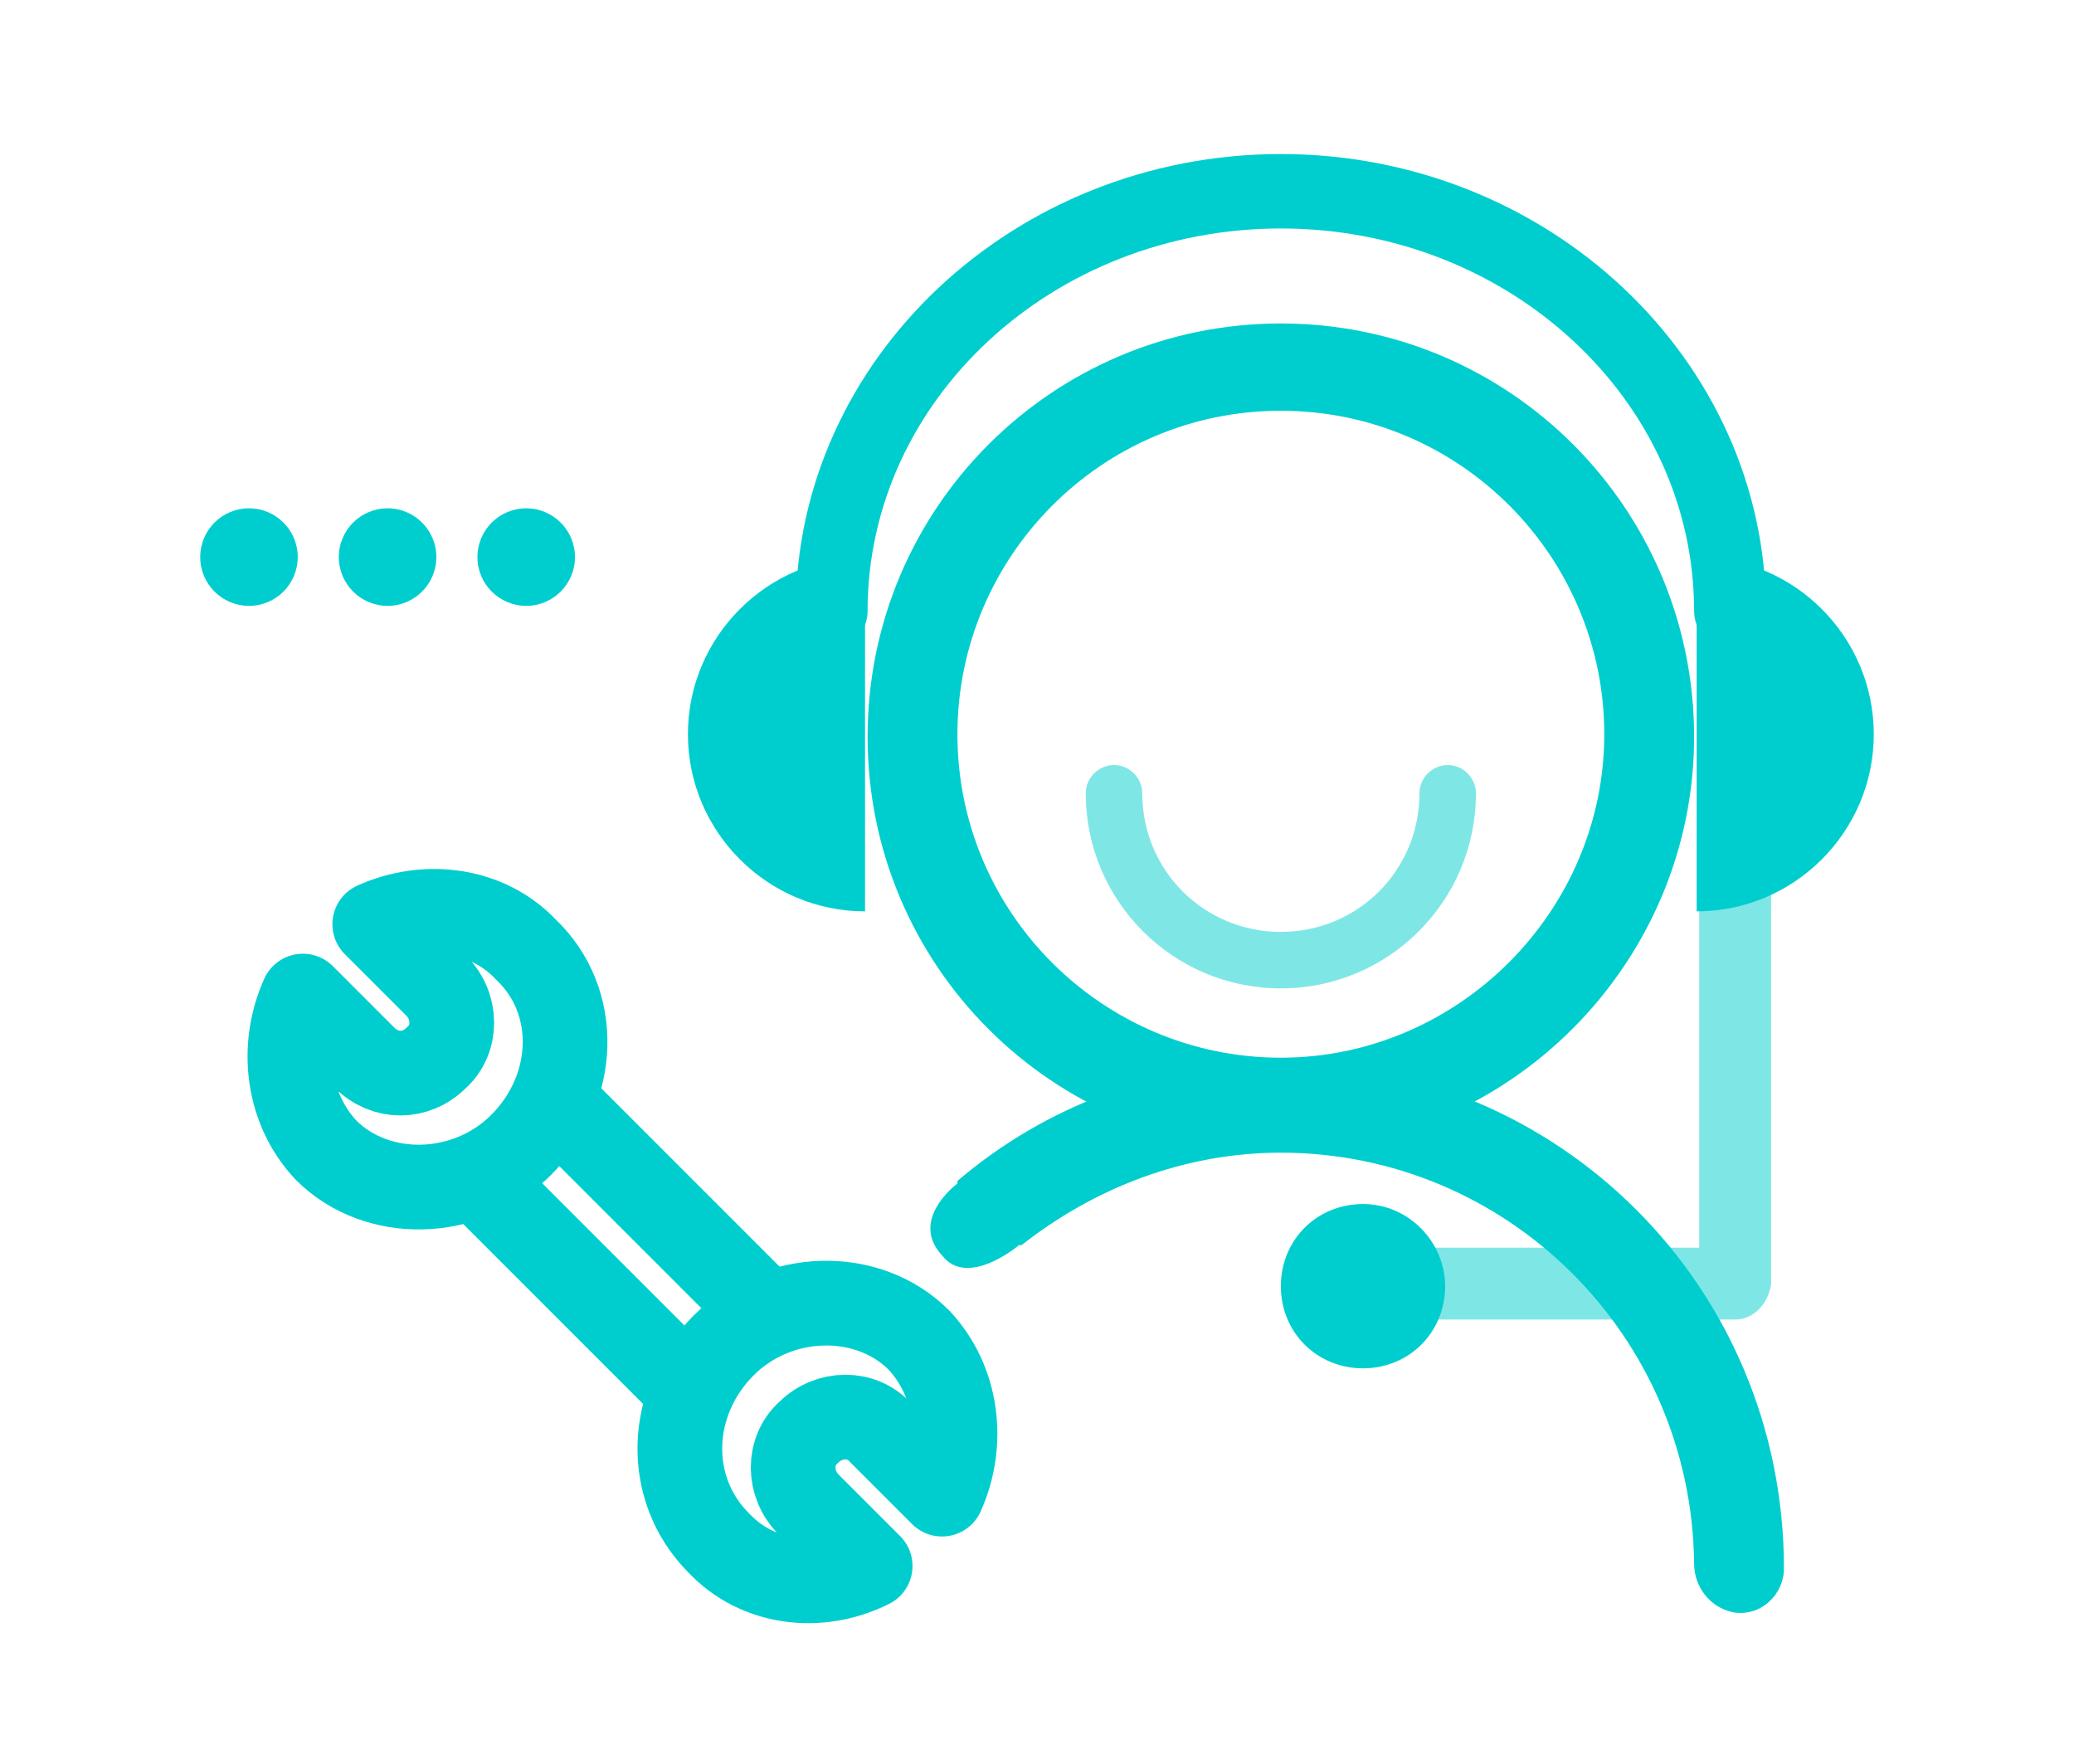 <?xml version="1.0" encoding="utf-8"?>
<!-- Generator: Adobe Illustrator 24.2.0, SVG Export Plug-In . SVG Version: 6.00 Build 0)  -->
<svg version="1.1" id="Layer_1" xmlns="http://www.w3.org/2000/svg" xmlns:xlink="http://www.w3.org/1999/xlink" x="0px" y="0px"
	 viewBox="0 0 80.8 68.7" style="enable-background:new 0 0 80.8 68.7;" xml:space="preserve">
<style type="text/css">
	.st0{fill:none;stroke:#00CECE;stroke-width:3.3;stroke-linecap:round;stroke-linejoin:round;stroke-miterlimit:10;}
	.st1{fill:#00CECE;}
	.st2{opacity:0.5;fill:#00CECE;}
</style>
<g>
	<path class="st0" d="M14.6,36l2.4,2.4c0.8,0.8,0.8,2.1,0,2.8c-0.8,0.8-2,0.8-2.8,0l-2.4-2.4c-0.9,2-0.6,4.4,0.9,6
		c2,2,5.5,1.9,7.6-0.2c2.2-2.2,2.3-5.6,0.2-7.6C19,35.4,16.6,35.1,14.6,36z"/>
	<path class="st0" d="M33.9,61l-2.4-2.4c-0.8-0.8-0.8-2.1,0-2.8c0.8-0.8,2.1-0.8,2.8,0l2.4,2.4c0.9-2,0.6-4.4-0.9-6
		c-2-2-5.5-1.9-7.6,0.2C26,54.6,25.9,58,28,60.1C29.5,61.7,31.9,62,33.9,61z"/>
	<line class="st0" x1="18.9" y1="46.2" x2="26.9" y2="54.2"/>
	<line class="st0" x1="21.9" y1="43.2" x2="29.9" y2="51.2"/>
	<g>
		<circle class="st1" cx="9.7" cy="21.7" r="1.9"/>
		<circle class="st1" cx="15.1" cy="21.7" r="1.9"/>
		<circle class="st1" cx="20.5" cy="21.7" r="1.9"/>
	</g>
	<g>
		<path class="st1" d="M49.9,44.8c-8.9,0-16.1-7.2-16.1-16.1c0-8.9,7.2-16.1,16.1-16.1S66,19.8,66,28.7C66,37.5,58.8,44.8,49.9,44.8
			z M49.9,16c-7,0-12.6,5.7-12.6,12.6c0,7,5.7,12.6,12.6,12.6s12.6-5.7,12.6-12.6C62.5,21.7,56.9,16,49.9,16z"/>
	</g>
	<path class="st1" d="M67.4,25.2c-0.8,0-1.4-0.6-1.4-1.4c0-8.2-7.2-14.9-16.1-14.9c-8.9,0-16.1,6.7-16.1,14.9c0,0.8-0.6,1.4-1.4,1.4
		c-0.8,0-1.4-0.6-1.4-1.4C31,14,39.5,6,49.9,6c10.4,0,18.9,8,18.9,17.8C68.8,24.6,68.2,25.2,67.4,25.2z"/>
	<g>
		<path class="st1" d="M33.7,35.5c-3.8,0-6.9-3.1-6.9-6.9s3.1-6.9,6.9-6.9V35.5z"/>
		<path class="st1" d="M66.1,35.5c3.8,0,6.9-3.1,6.9-6.9s-3.1-6.9-6.9-6.9V35.5z"/>
	</g>
	<path class="st2" d="M49.9,38.5c-4.2,0-7.6-3.4-7.6-7.6c0-0.6,0.5-1.1,1.1-1.1c0.6,0,1.1,0.5,1.1,1.1c0,3,2.4,5.4,5.4,5.4
		c3,0,5.4-2.4,5.4-5.4c0-0.6,0.5-1.1,1.1-1.1c0.6,0,1.1,0.5,1.1,1.1C57.5,35.1,54.1,38.5,49.9,38.5z"/>
	<path class="st2" d="M67.6,51.4H55.4c-0.8,0-1.4-0.6-1.4-1.4c0-0.8,0.6-1.4,1.4-1.4h10.8v-14c0-0.8,0.6-1.4,1.4-1.4
		c0.8,0,1.4,0.6,1.4,1.4V50C68.9,50.8,68.3,51.4,67.6,51.4z"/>
	<path class="st1" d="M56.3,50.1c0,1.8-1.4,3.2-3.2,3.2c-1.8,0-3.2-1.4-3.2-3.2c0-1.8,1.4-3.2,3.2-3.2
		C54.9,46.9,56.3,48.4,56.3,50.1z"/>
	<path class="st1" d="M49.9,41.4c-4.8,0-9.2,1.7-12.6,4.6c0,0,0,0.1,0,0.1c0,0-1.9,1.4-0.6,2.8c1,1.3,3-0.4,3-0.4c0,0,0,0,0.1,0
		c2.8-2.2,6.3-3.6,10.1-3.6c8.8,0,16,7.1,16.1,16c0,0.9,0.6,1.7,1.5,1.9c1.1,0.2,2-0.7,2-1.7C69.5,50.1,60.7,41.4,49.9,41.4z"/>
</g>
</svg>
